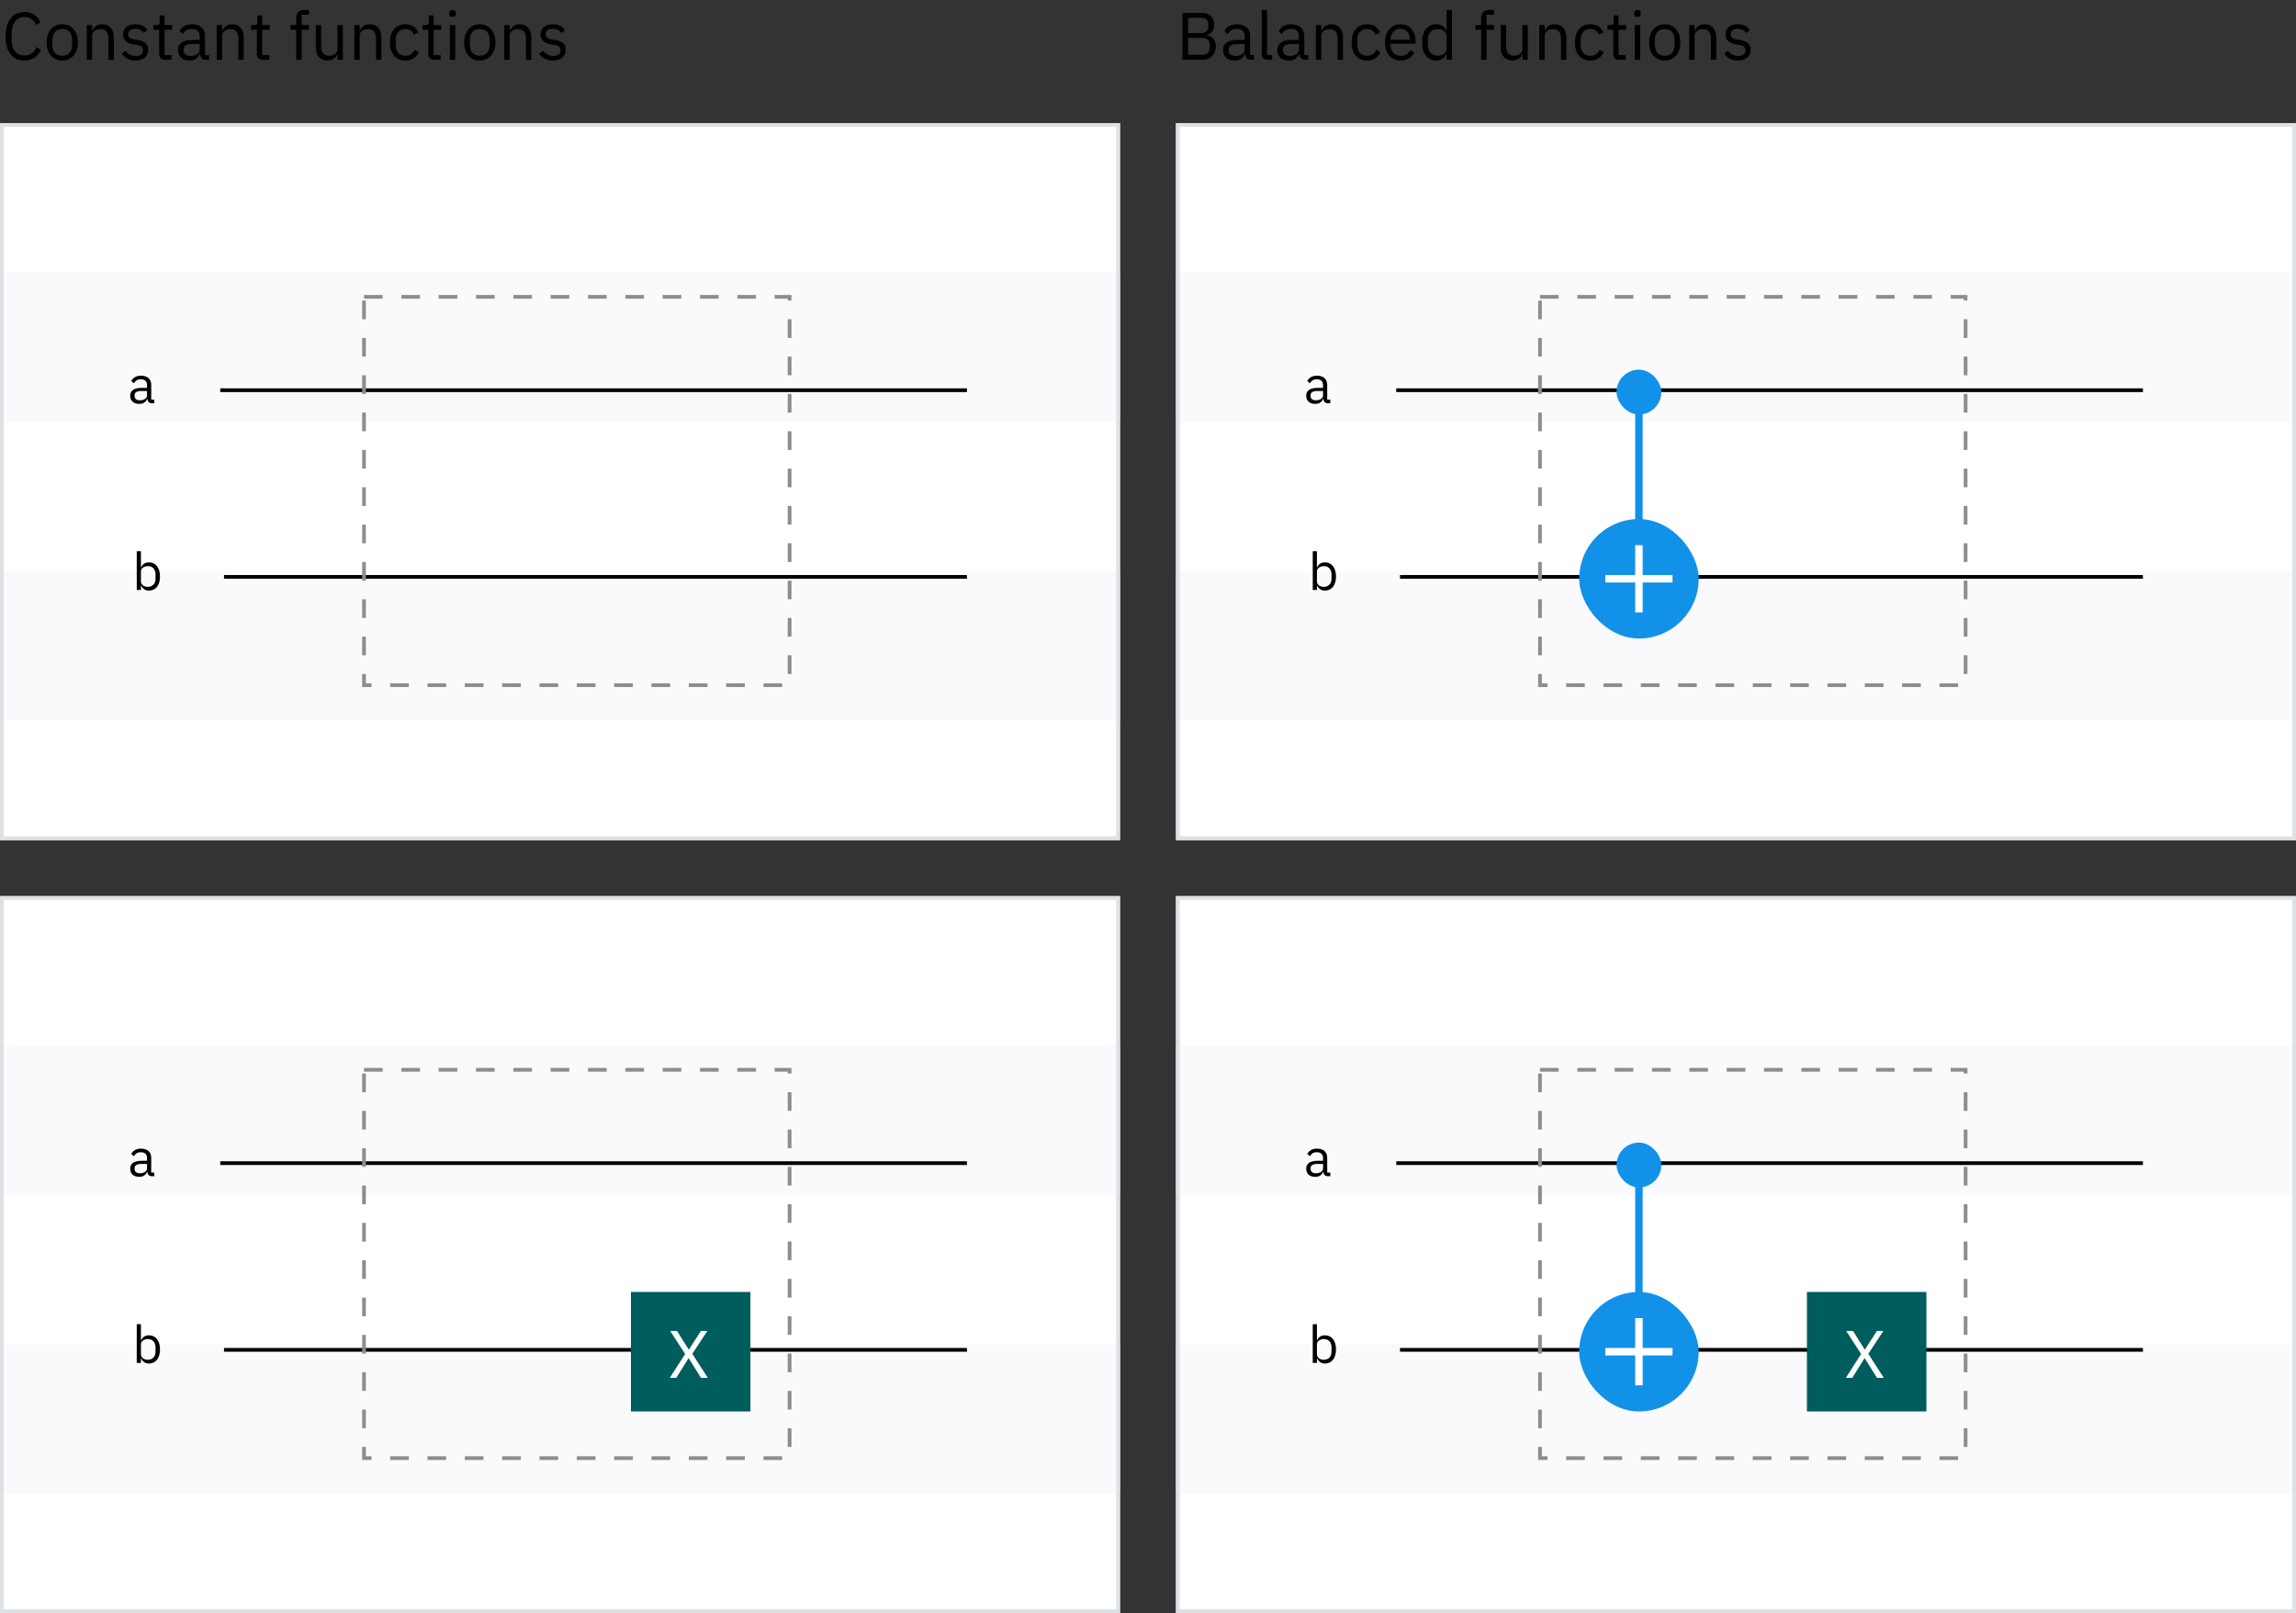 <svg width="615" height="432" viewBox="0 0 615 432" fill="none" xmlns="http://www.w3.org/2000/svg">
<rect x="0" y="0" width="615" height="432" fill="#333333" stroke="none"/>
<rect x="315" y="33" width="300" height="192" fill="white"/>
<rect opacity="0.4" x="315" y="153" width="300" height="40" fill="#F2F4F8"/>
<rect opacity="0.4" x="315" y="73" width="300" height="40" fill="#F2F4F8"/>
<rect x="315.5" y="33.5" width="299" height="191" stroke="#DDE1E6"/>
<line x1="374" y1="104.5" x2="574" y2="104.5" stroke="black"/>
<path d="M356.331 108V107.02H355.505V103.044C355.505 101.518 354.469 100.608 352.733 100.608C351.431 100.608 350.563 101.252 350.171 102.022L350.843 102.652C351.235 101.994 351.809 101.574 352.677 101.574C353.825 101.574 354.385 102.134 354.385 103.156V103.87H352.957C350.857 103.87 349.877 104.626 349.877 105.984C349.877 107.328 350.773 108.168 352.299 108.168C353.307 108.168 354.077 107.706 354.385 106.824H354.455C354.539 107.496 354.875 108 355.701 108H356.331ZM352.481 107.216C351.613 107.216 351.053 106.81 351.053 106.096V105.802C351.053 105.102 351.627 104.71 352.901 104.71H354.385V105.9C354.385 106.642 353.587 107.216 352.481 107.216Z" fill="black"/>
<line x1="375" y1="154.5" x2="574" y2="154.5" stroke="black"/>
<path d="M351.629 158H352.749V156.824H352.805C353.239 157.72 353.925 158.168 354.919 158.168C356.725 158.168 357.859 156.698 357.859 154.388C357.859 152.078 356.725 150.608 354.919 150.608C353.925 150.608 353.183 151.042 352.805 151.952H352.749V147.64H351.629V158ZM354.611 157.16C353.589 157.16 352.749 156.628 352.749 155.69V153.002C352.749 152.204 353.589 151.616 354.611 151.616C355.871 151.616 356.655 152.484 356.655 153.772V155.004C356.655 156.292 355.871 157.16 354.611 157.16Z" fill="black"/>
<rect x="423" y="139" width="32" height="32" rx="16" fill="#1192E8"/>
<path d="M440 154V146H438V154H430V156H438V164H440V156H448V154H440Z" fill="white"/>
<rect x="433" y="99" width="12" height="12" rx="6" fill="#1192E8"/>
<line x1="439" y1="141" x2="439" y2="110" stroke="#1192E8" stroke-width="2"/>
<rect x="412.5" y="79.5" width="114" height="104" stroke="#8D8D8D" stroke-dasharray="5 5"/>
<rect x="315" y="240" width="300" height="192" fill="white"/>
<rect opacity="0.4" x="315" y="360" width="300" height="40" fill="#F2F4F8"/>
<rect opacity="0.4" x="315" y="280" width="300" height="40" fill="#F2F4F8"/>
<rect x="315.5" y="240.5" width="299" height="191" stroke="#DDE1E6"/>
<line x1="374" y1="311.5" x2="574" y2="311.5" stroke="black"/>
<path d="M356.331 315V314.02H355.505V310.044C355.505 308.518 354.469 307.608 352.733 307.608C351.431 307.608 350.563 308.252 350.171 309.022L350.843 309.652C351.235 308.994 351.809 308.574 352.677 308.574C353.825 308.574 354.385 309.134 354.385 310.156V310.87H352.957C350.857 310.87 349.877 311.626 349.877 312.984C349.877 314.328 350.773 315.168 352.299 315.168C353.307 315.168 354.077 314.706 354.385 313.824H354.455C354.539 314.496 354.875 315 355.701 315H356.331ZM352.481 314.216C351.613 314.216 351.053 313.81 351.053 313.096V312.802C351.053 312.102 351.627 311.71 352.901 311.71H354.385V312.9C354.385 313.642 353.587 314.216 352.481 314.216Z" fill="black"/>
<line x1="375" y1="361.5" x2="574" y2="361.5" stroke="black"/>
<path d="M351.629 365H352.749V363.824H352.805C353.239 364.72 353.925 365.168 354.919 365.168C356.725 365.168 357.859 363.698 357.859 361.388C357.859 359.078 356.725 357.608 354.919 357.608C353.925 357.608 353.183 358.042 352.805 358.952H352.749V354.64H351.629V365ZM354.611 364.16C353.589 364.16 352.749 363.628 352.749 362.69V360.002C352.749 359.204 353.589 358.616 354.611 358.616C355.871 358.616 356.655 359.484 356.655 360.772V362.004C356.655 363.292 355.871 364.16 354.611 364.16Z" fill="black"/>
<rect x="423" y="346" width="32" height="32" rx="16" fill="#1192E8"/>
<path d="M440 361V353H438V361H430V363H438V371H440V363H448V361H440Z" fill="white"/>
<rect x="433" y="306" width="12" height="12" rx="6" fill="#1192E8"/>
<line x1="439" y1="348" x2="439" y2="317" stroke="#1192E8" stroke-width="2"/>
<path d="M484 346H516V378H484V346Z" fill="#005D5D"/>
<path d="M494.412 369H496.14L499.434 363.726H499.47L502.764 369H504.582L500.442 362.556L504.474 356.436H502.746L499.524 361.44H499.488L496.338 356.436H494.52L498.516 362.61L494.412 369Z" fill="white"/>
<rect x="412.5" y="286.5" width="114" height="104" stroke="#8D8D8D" stroke-dasharray="5 5"/>
<rect y="33" width="300" height="192" fill="white"/>
<rect opacity="0.4" y="153" width="300" height="40" fill="#F2F4F8"/>
<rect opacity="0.4" y="73" width="300" height="40" fill="#F2F4F8"/>
<rect x="0.5" y="33.5" width="299" height="191" stroke="#DDE1E6"/>
<line x1="59" y1="104.5" x2="259" y2="104.5" stroke="black"/>
<path d="M41.331 108V107.02H40.505V103.044C40.505 101.518 39.469 100.608 37.733 100.608C36.431 100.608 35.563 101.252 35.171 102.022L35.843 102.652C36.235 101.994 36.809 101.574 37.677 101.574C38.825 101.574 39.385 102.134 39.385 103.156V103.87H37.957C35.857 103.87 34.877 104.626 34.877 105.984C34.877 107.328 35.773 108.168 37.299 108.168C38.307 108.168 39.077 107.706 39.385 106.824H39.455C39.539 107.496 39.875 108 40.701 108H41.331ZM37.481 107.216C36.613 107.216 36.053 106.81 36.053 106.096V105.802C36.053 105.102 36.627 104.71 37.901 104.71H39.385V105.9C39.385 106.642 38.587 107.216 37.481 107.216Z" fill="black"/>
<line x1="60" y1="154.5" x2="259" y2="154.5" stroke="black"/>
<path d="M36.63 158H37.749V156.824H37.806C38.239 157.72 38.925 158.168 39.919 158.168C41.725 158.168 42.859 156.698 42.859 154.388C42.859 152.078 41.725 150.608 39.919 150.608C38.925 150.608 38.184 151.042 37.806 151.952H37.749V147.64H36.63V158ZM39.611 157.16C38.59 157.16 37.749 156.628 37.749 155.69V153.002C37.749 152.204 38.59 151.616 39.611 151.616C40.871 151.616 41.656 152.484 41.656 153.772V155.004C41.656 156.292 40.871 157.16 39.611 157.16Z" fill="black"/>
<rect x="97.5" y="79.5" width="114" height="104" stroke="#8D8D8D" stroke-dasharray="5 5"/>
<rect y="240" width="300" height="192" fill="white"/>
<rect opacity="0.4" y="360" width="300" height="40" fill="#F2F4F8"/>
<rect opacity="0.4" y="280" width="300" height="40" fill="#F2F4F8"/>
<rect x="0.5" y="240.5" width="299" height="191" stroke="#DDE1E6"/>
<line x1="59" y1="311.5" x2="259" y2="311.5" stroke="black"/>
<path d="M41.331 315V314.02H40.505V310.044C40.505 308.518 39.469 307.608 37.733 307.608C36.431 307.608 35.563 308.252 35.171 309.022L35.843 309.652C36.235 308.994 36.809 308.574 37.677 308.574C38.825 308.574 39.385 309.134 39.385 310.156V310.87H37.957C35.857 310.87 34.877 311.626 34.877 312.984C34.877 314.328 35.773 315.168 37.299 315.168C38.307 315.168 39.077 314.706 39.385 313.824H39.455C39.539 314.496 39.875 315 40.701 315H41.331ZM37.481 314.216C36.613 314.216 36.053 313.81 36.053 313.096V312.802C36.053 312.102 36.627 311.71 37.901 311.71H39.385V312.9C39.385 313.642 38.587 314.216 37.481 314.216Z" fill="black"/>
<line x1="60" y1="361.5" x2="259" y2="361.5" stroke="black"/>
<path d="M36.63 365H37.749V363.824H37.806C38.239 364.72 38.925 365.168 39.919 365.168C41.725 365.168 42.859 363.698 42.859 361.388C42.859 359.078 41.725 357.608 39.919 357.608C38.925 357.608 38.184 358.042 37.806 358.952H37.749V354.64H36.63V365ZM39.611 364.16C38.59 364.16 37.749 363.628 37.749 362.69V360.002C37.749 359.204 38.59 358.616 39.611 358.616C40.871 358.616 41.656 359.484 41.656 360.772V362.004C41.656 363.292 40.871 364.16 39.611 364.16Z" fill="black"/>
<path d="M169 346H201V378H169V346Z" fill="#005D5D"/>
<path d="M179.412 369H181.14L184.434 363.726H184.47L187.764 369H189.582L185.442 362.556L189.474 356.436H187.746L184.524 361.44H184.488L181.338 356.436H179.52L183.516 362.61L179.412 369Z" fill="white"/>
<rect x="97.5" y="286.5" width="114" height="104" stroke="#8D8D8D" stroke-dasharray="5 5"/>
<path d="M316.734 16H322.44C324.294 16 325.68 14.434 325.68 12.364C325.68 10.276 324.114 9.502 323.214 9.448V9.34C324.042 9.214 325.248 8.548 325.248 6.676C325.248 4.714 323.97 3.436 321.9 3.436H316.734V16ZM318.246 10.168H321.972C323.268 10.168 324.06 10.852 324.06 12.112V12.724C324.06 13.984 323.268 14.668 321.972 14.668H318.246V10.168ZM318.246 4.768H321.72C322.908 4.768 323.628 5.398 323.628 6.514V7.126C323.628 8.242 322.908 8.872 321.72 8.872H318.246V4.768ZM335.909 16V14.74H334.847V9.628C334.847 7.666 333.515 6.496 331.283 6.496C329.609 6.496 328.493 7.324 327.989 8.314L328.853 9.124C329.357 8.278 330.095 7.738 331.211 7.738C332.687 7.738 333.407 8.458 333.407 9.772V10.69H331.571C328.871 10.69 327.611 11.662 327.611 13.408C327.611 15.136 328.763 16.216 330.725 16.216C332.021 16.216 333.011 15.622 333.407 14.488H333.497C333.605 15.352 334.037 16 335.099 16H335.909ZM330.959 14.992C329.843 14.992 329.123 14.47 329.123 13.552V13.174C329.123 12.274 329.861 11.77 331.499 11.77H333.407V13.3C333.407 14.254 332.381 14.992 330.959 14.992ZM340.773 16V14.74H339.405V2.68H337.965V14.506C337.965 15.37 338.505 16 339.495 16H340.773ZM350.429 16V14.74H349.367V9.628C349.367 7.666 348.035 6.496 345.803 6.496C344.129 6.496 343.013 7.324 342.509 8.314L343.373 9.124C343.877 8.278 344.615 7.738 345.731 7.738C347.207 7.738 347.927 8.458 347.927 9.772V10.69H346.091C343.391 10.69 342.131 11.662 342.131 13.408C342.131 15.136 343.283 16.216 345.245 16.216C346.541 16.216 347.531 15.622 347.927 14.488H348.017C348.125 15.352 348.557 16 349.619 16H350.429ZM345.479 14.992C344.363 14.992 343.643 14.47 343.643 13.552V13.174C343.643 12.274 344.381 11.77 346.019 11.77H347.927V13.3C347.927 14.254 346.901 14.992 345.479 14.992ZM353.924 16V9.556C353.924 8.368 355.04 7.792 356.192 7.792C357.578 7.792 358.298 8.638 358.298 10.294V16H359.738V10.042C359.738 7.792 358.532 6.496 356.624 6.496C355.238 6.496 354.446 7.18 353.996 8.224H353.924V6.712H352.484V16H353.924ZM366.171 16.216C367.935 16.216 369.141 15.352 369.735 14.02L368.691 13.318C368.187 14.38 367.341 14.938 366.171 14.938C364.461 14.938 363.579 13.768 363.579 12.148V10.564C363.579 8.944 364.461 7.774 366.171 7.774C367.305 7.774 368.097 8.332 368.439 9.286L369.645 8.674C369.105 7.396 368.007 6.496 366.171 6.496C363.561 6.496 362.031 8.386 362.031 11.356C362.031 14.326 363.561 16.216 366.171 16.216ZM375.154 16.216C376.9 16.216 378.232 15.352 378.826 14.092L377.8 13.354C377.314 14.38 376.414 14.956 375.244 14.956C373.516 14.956 372.49 13.75 372.49 12.148V11.716H379.168V11.032C379.168 8.404 377.638 6.496 375.154 6.496C372.634 6.496 370.978 8.404 370.978 11.356C370.978 14.308 372.634 16.216 375.154 16.216ZM375.154 7.702C376.63 7.702 377.62 8.8 377.62 10.438V10.636H372.49V10.51C372.49 8.89 373.588 7.702 375.154 7.702ZM387.481 16H388.921V2.68H387.481V8.224H387.409C386.923 7.054 385.969 6.496 384.691 6.496C382.369 6.496 380.911 8.386 380.911 11.356C380.911 14.326 382.369 16.216 384.691 16.216C385.969 16.216 386.851 15.64 387.409 14.488H387.481V16ZM385.087 14.92C383.467 14.92 382.459 13.804 382.459 12.148V10.564C382.459 8.908 383.467 7.792 385.087 7.792C386.401 7.792 387.481 8.548 387.481 9.574V13.03C387.481 14.236 386.401 14.92 385.087 14.92ZM396.74 16H398.18V7.972H400.178V6.712H398.18V3.94H400.178V2.68H398.774C397.406 2.68 396.74 3.562 396.74 4.84V6.712H395.228V7.972H396.74V16ZM407.796 16H409.236V6.712H407.796V13.138C407.796 14.362 406.68 14.92 405.546 14.92C404.16 14.92 403.422 14.074 403.422 12.418V6.712H401.982V12.67C401.982 14.92 403.206 16.216 405.114 16.216C406.662 16.216 407.364 15.37 407.724 14.488H407.796V16ZM413.742 16V9.556C413.742 8.368 414.858 7.792 416.01 7.792C417.396 7.792 418.116 8.638 418.116 10.294V16H419.556V10.042C419.556 7.792 418.35 6.496 416.442 6.496C415.056 6.496 414.264 7.18 413.814 8.224H413.742V6.712H412.302V16H413.742ZM425.989 16.216C427.753 16.216 428.959 15.352 429.553 14.02L428.509 13.318C428.005 14.38 427.159 14.938 425.989 14.938C424.279 14.938 423.397 13.768 423.397 12.148V10.564C423.397 8.944 424.279 7.774 425.989 7.774C427.123 7.774 427.915 8.332 428.257 9.286L429.463 8.674C428.923 7.396 427.825 6.496 425.989 6.496C423.379 6.496 421.849 8.386 421.849 11.356C421.849 14.326 423.379 16.216 425.989 16.216ZM435.438 16V14.74H433.548V7.972H435.582V6.712H433.548V4.138H432.252V5.866C432.252 6.496 432.054 6.712 431.442 6.712H430.578V7.972H432.108V14.47C432.108 15.37 432.648 16 433.638 16H435.438ZM438.616 4.534C439.228 4.534 439.498 4.21 439.498 3.724V3.49C439.498 3.004 439.228 2.68 438.616 2.68C438.004 2.68 437.734 3.004 437.734 3.49V3.724C437.734 4.21 438.004 4.534 438.616 4.534ZM437.896 16H439.336V6.712H437.896V16ZM445.906 16.216C448.39 16.216 450.1 14.308 450.1 11.356C450.1 8.404 448.39 6.496 445.906 6.496C443.422 6.496 441.712 8.404 441.712 11.356C441.712 14.308 443.422 16.216 445.906 16.216ZM445.906 14.938C444.358 14.938 443.26 13.984 443.26 12.022V10.69C443.26 8.728 444.358 7.774 445.906 7.774C447.454 7.774 448.552 8.728 448.552 10.69V12.022C448.552 13.984 447.454 14.938 445.906 14.938ZM453.908 16V9.556C453.908 8.368 455.024 7.792 456.176 7.792C457.562 7.792 458.282 8.638 458.282 10.294V16H459.722V10.042C459.722 7.792 458.516 6.496 456.608 6.496C455.222 6.496 454.43 7.18 453.98 8.224H453.908V6.712H452.468V16H453.908ZM465.489 16.216C467.613 16.216 468.927 15.118 468.927 13.318C468.927 11.914 468.135 11.014 466.083 10.708L465.363 10.6C464.211 10.42 463.581 10.06 463.581 9.16C463.581 8.278 464.211 7.72 465.399 7.72C466.587 7.72 467.379 8.278 467.793 8.854L468.747 7.99C467.991 7.054 467.001 6.496 465.507 6.496C463.617 6.496 462.195 7.396 462.195 9.232C462.195 10.96 463.473 11.662 465.183 11.914L465.921 12.022C467.145 12.202 467.541 12.76 467.541 13.48C467.541 14.434 466.821 14.992 465.597 14.992C464.427 14.992 463.563 14.47 462.843 13.57L461.817 14.398C462.645 15.496 463.779 16.216 465.489 16.216Z" fill="black"/>
<path d="M6.559 16.216C8.647 16.216 10.177 15.118 10.969 13.354L9.763 12.598C9.259 13.966 8.161 14.866 6.559 14.866C4.399 14.866 3.121 13.3 3.121 10.726V8.854C3.121 6.28 4.399 4.57 6.559 4.57C8.107 4.57 9.151 5.416 9.655 6.712L10.879 5.974C10.087 4.228 8.647 3.22 6.559 3.22C3.391 3.22 1.501 5.596 1.501 9.79C1.501 13.984 3.391 16.216 6.559 16.216ZM16.677 16.216C19.161 16.216 20.871 14.308 20.871 11.356C20.871 8.404 19.161 6.496 16.677 6.496C14.193 6.496 12.483 8.404 12.483 11.356C12.483 14.308 14.193 16.216 16.677 16.216ZM16.677 14.938C15.129 14.938 14.031 13.984 14.031 12.022V10.69C14.031 8.728 15.129 7.774 16.677 7.774C18.225 7.774 19.323 8.728 19.323 10.69V12.022C19.323 13.984 18.225 14.938 16.677 14.938ZM24.679 16V9.556C24.679 8.368 25.795 7.792 26.947 7.792C28.333 7.792 29.053 8.638 29.053 10.294V16H30.493V10.042C30.493 7.792 29.287 6.496 27.379 6.496C25.993 6.496 25.201 7.18 24.751 8.224H24.679V6.712H23.239V16H24.679ZM36.26 16.216C38.383 16.216 39.697 15.118 39.697 13.318C39.697 11.914 38.906 11.014 36.853 10.708L36.133 10.6C34.981 10.42 34.352 10.06 34.352 9.16C34.352 8.278 34.981 7.72 36.169 7.72C37.358 7.72 38.15 8.278 38.563 8.854L39.517 7.99C38.761 7.054 37.772 6.496 36.278 6.496C34.388 6.496 32.965 7.396 32.965 9.232C32.965 10.96 34.243 11.662 35.953 11.914L36.691 12.022C37.916 12.202 38.312 12.76 38.312 13.48C38.312 14.434 37.592 14.992 36.367 14.992C35.197 14.992 34.334 14.47 33.614 13.57L32.587 14.398C33.416 15.496 34.55 16.216 36.26 16.216ZM45.97 16V14.74H44.08V7.972H46.114V6.712H44.08V4.138H42.784V5.866C42.784 6.496 42.586 6.712 41.974 6.712H41.11V7.972H42.64V14.47C42.64 15.37 43.18 16 44.17 16H45.97ZM55.988 16V14.74H54.926V9.628C54.926 7.666 53.594 6.496 51.362 6.496C49.688 6.496 48.572 7.324 48.068 8.314L48.932 9.124C49.436 8.278 50.174 7.738 51.29 7.738C52.766 7.738 53.486 8.458 53.486 9.772V10.69H51.65C48.95 10.69 47.69 11.662 47.69 13.408C47.69 15.136 48.842 16.216 50.804 16.216C52.1 16.216 53.09 15.622 53.486 14.488H53.576C53.684 15.352 54.116 16 55.178 16H55.988ZM51.038 14.992C49.922 14.992 49.202 14.47 49.202 13.552V13.174C49.202 12.274 49.94 11.77 51.578 11.77H53.486V13.3C53.486 14.254 52.46 14.992 51.038 14.992ZM59.484 16V9.556C59.484 8.368 60.6 7.792 61.752 7.792C63.138 7.792 63.858 8.638 63.858 10.294V16H65.298V10.042C65.298 7.792 64.092 6.496 62.184 6.496C60.798 6.496 60.006 7.18 59.556 8.224H59.484V6.712H58.044V16H59.484ZM72.126 16V14.74H70.236V7.972H72.27V6.712H70.236V4.138H68.94V5.866C68.94 6.496 68.742 6.712 68.13 6.712H67.266V7.972H68.796V14.47C68.796 15.37 69.336 16 70.326 16H72.126ZM79.343 16H80.783V7.972H82.781V6.712H80.783V3.94H82.781V2.68H81.377C80.009 2.68 79.343 3.562 79.343 4.84V6.712H77.831V7.972H79.343V16ZM90.398 16H91.838V6.712H90.398V13.138C90.398 14.362 89.282 14.92 88.148 14.92C86.763 14.92 86.025 14.074 86.025 12.418V6.712H84.585V12.67C84.585 14.92 85.808 16.216 87.716 16.216C89.264 16.216 89.966 15.37 90.326 14.488H90.398V16ZM96.345 16V9.556C96.345 8.368 97.461 7.792 98.613 7.792C99.999 7.792 100.719 8.638 100.719 10.294V16H102.159V10.042C102.159 7.792 100.953 6.496 99.045 6.496C97.659 6.496 96.867 7.18 96.417 8.224H96.345V6.712H94.905V16H96.345ZM108.591 16.216C110.355 16.216 111.561 15.352 112.155 14.02L111.111 13.318C110.607 14.38 109.761 14.938 108.591 14.938C106.881 14.938 105.999 13.768 105.999 12.148V10.564C105.999 8.944 106.881 7.774 108.591 7.774C109.725 7.774 110.517 8.332 110.859 9.286L112.065 8.674C111.525 7.396 110.427 6.496 108.591 6.496C105.981 6.496 104.451 8.386 104.451 11.356C104.451 14.326 105.981 16.216 108.591 16.216ZM118.04 16V14.74H116.15V7.972H118.184V6.712H116.15V4.138H114.854V5.866C114.854 6.496 114.656 6.712 114.044 6.712H113.18V7.972H114.71V14.47C114.71 15.37 115.25 16 116.24 16H118.04ZM121.219 4.534C121.831 4.534 122.101 4.21 122.101 3.724V3.49C122.101 3.004 121.831 2.68 121.219 2.68C120.607 2.68 120.337 3.004 120.337 3.49V3.724C120.337 4.21 120.607 4.534 121.219 4.534ZM120.499 16H121.939V6.712H120.499V16ZM128.509 16.216C130.993 16.216 132.703 14.308 132.703 11.356C132.703 8.404 130.993 6.496 128.509 6.496C126.025 6.496 124.315 8.404 124.315 11.356C124.315 14.308 126.025 16.216 128.509 16.216ZM128.509 14.938C126.961 14.938 125.863 13.984 125.863 12.022V10.69C125.863 8.728 126.961 7.774 128.509 7.774C130.057 7.774 131.155 8.728 131.155 10.69V12.022C131.155 13.984 130.057 14.938 128.509 14.938ZM136.511 16V9.556C136.511 8.368 137.627 7.792 138.779 7.792C140.165 7.792 140.885 8.638 140.885 10.294V16H142.325V10.042C142.325 7.792 141.119 6.496 139.211 6.496C137.825 6.496 137.033 7.18 136.583 8.224H136.511V6.712H135.071V16H136.511ZM148.091 16.216C150.215 16.216 151.529 15.118 151.529 13.318C151.529 11.914 150.737 11.014 148.685 10.708L147.965 10.6C146.813 10.42 146.183 10.06 146.183 9.16C146.183 8.278 146.813 7.72 148.001 7.72C149.189 7.72 149.981 8.278 150.395 8.854L151.349 7.99C150.593 7.054 149.603 6.496 148.109 6.496C146.219 6.496 144.797 7.396 144.797 9.232C144.797 10.96 146.075 11.662 147.785 11.914L148.523 12.022C149.747 12.202 150.143 12.76 150.143 13.48C150.143 14.434 149.423 14.992 148.199 14.992C147.029 14.992 146.165 14.47 145.445 13.57L144.419 14.398C145.247 15.496 146.381 16.216 148.091 16.216Z" fill="black"/>
</svg>
